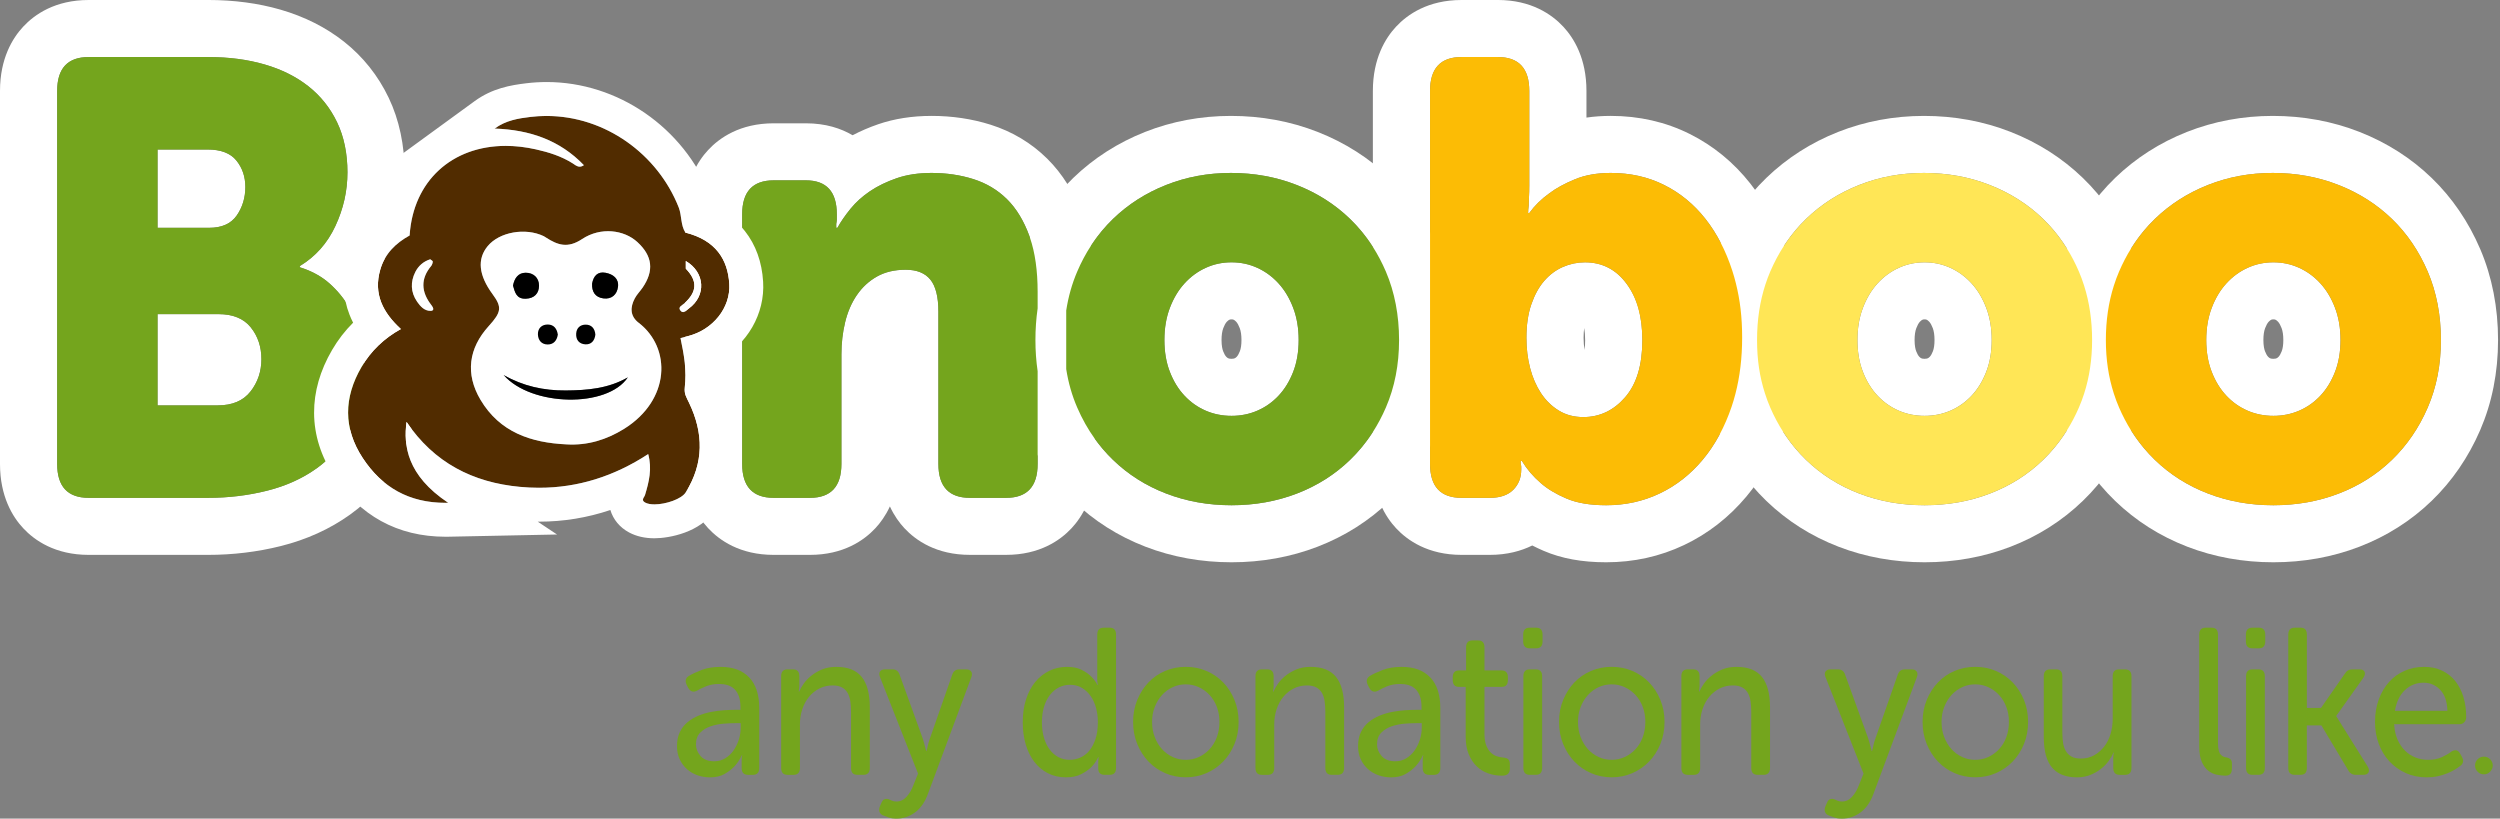 <svg width="565" height="185" viewBox="0 0 565 185" fill="none" xmlns="http://www.w3.org/2000/svg">
<rect x="0" y="0" width="565" height="185" fill="#808080" stroke="none"/>
<g clip-path="url(#clip0_468_11908)">
<path d="M47.018 12.889C51.686 12.889 55.942 13.446 59.789 14.561C63.633 15.675 66.939 17.326 69.708 19.507C72.473 21.691 74.634 24.408 76.192 27.658C77.749 30.912 78.524 34.674 78.524 38.944C78.524 43.215 77.616 47.165 75.8 51.067C73.985 54.968 71.304 57.988 67.76 60.124V60.402C70.438 61.238 72.686 62.471 74.502 64.095C76.317 65.721 77.808 67.557 78.974 69.598C80.14 71.643 80.985 73.803 81.502 76.078C82.022 78.356 82.28 80.606 82.28 82.835C82.28 88.318 81.306 92.937 79.362 96.699C77.417 100.461 74.823 103.506 71.583 105.826C68.34 108.149 64.583 109.846 60.302 110.912C56.022 111.981 51.592 112.514 47.011 112.514H20.051C15.296 112.514 12.918 109.961 12.918 104.85V20.552C12.918 15.445 15.296 12.889 20.051 12.889H47.021H47.018ZM35.608 51.485H47.276C50.129 51.485 52.203 50.558 53.501 48.698C54.797 46.841 55.446 44.706 55.446 42.289C55.446 39.871 54.776 37.969 53.435 36.297C52.094 34.625 49.912 33.789 46.889 33.789H35.608V51.485ZM35.608 91.614H49.221C52.506 91.614 54.968 90.569 56.612 88.478C58.253 86.388 59.077 83.95 59.077 81.163C59.077 78.377 58.277 75.987 56.678 73.987C55.079 71.992 52.635 70.992 49.354 70.992H35.608V91.614ZM47.018 6.5433e-05H20.051C12.447 6.5433e-05 7.796 3.281 5.234 6.037C2.845 8.604 0 13.202 0 20.552V104.85C0 112.2 2.845 116.802 5.234 119.369C7.796 122.121 12.447 125.403 20.047 125.403H47.018C52.635 125.403 58.166 124.734 63.445 123.414C69.286 121.957 74.564 119.561 79.124 116.293C84.019 112.789 87.968 108.181 90.848 102.607C93.739 97.016 95.202 90.367 95.202 82.835C95.202 79.659 94.832 76.426 94.102 73.221C93.303 69.72 91.993 66.355 90.202 63.22C89.186 61.44 88.01 59.751 86.683 58.173C86.973 57.626 87.252 57.065 87.517 56.494C90.122 50.9 91.442 44.995 91.442 38.944C91.442 32.894 90.234 27.09 87.849 22.106C85.444 17.079 82.04 12.805 77.724 9.398C73.643 6.183 68.825 3.755 63.392 2.181C58.389 0.732 52.883 -0.003 47.018 -0.003V6.5433e-05Z" fill="white"/>
<path d="M210.518 39.084C213.891 39.084 217.043 39.551 219.983 40.477C222.919 41.407 225.45 42.916 227.57 45.006C229.685 47.096 231.372 49.862 232.625 53.296C233.879 56.734 234.507 60.96 234.507 65.976V104.851C234.507 109.961 232.129 112.514 227.374 112.514H219.204C214.449 112.514 212.075 109.961 212.075 104.851V70.435C212.075 67.091 211.468 64.677 210.26 63.189C209.048 61.705 207.191 60.96 204.684 60.96C202.177 60.96 200.016 61.472 198.201 62.492C196.385 63.517 194.873 64.91 193.662 66.672C192.45 68.439 191.563 70.483 191.005 72.803C190.443 75.127 190.163 77.541 190.163 80.049V104.851C190.163 109.961 187.786 112.514 183.031 112.514H174.861C170.106 112.514 167.728 109.961 167.728 104.851V48.419C167.728 43.313 170.106 40.756 174.861 40.756H182.123C186.791 40.756 189.123 43.313 189.123 48.419V49.673C189.123 49.862 189.102 50.046 189.057 50.231C189.011 50.419 188.99 50.604 188.99 50.788V51.485H189.249C190.027 50.092 191.019 48.653 192.23 47.166C193.438 45.681 194.908 44.358 196.64 43.194C198.368 42.034 200.379 41.059 202.669 40.268C204.96 39.481 207.575 39.084 210.514 39.084M210.514 26.195C206.154 26.195 202.1 26.829 198.459 28.083C196.413 28.791 194.486 29.62 192.688 30.564C190.083 29.034 186.62 27.867 182.119 27.867H174.857C167.253 27.867 162.603 31.149 160.04 33.904C157.652 36.471 154.807 41.069 154.807 48.419V104.851C154.807 112.201 157.652 116.802 160.04 119.369C162.603 122.121 167.253 125.403 174.857 125.403H183.027C190.628 125.403 195.278 122.121 197.841 119.369C198.944 118.185 200.142 116.569 201.116 114.447C202.086 116.565 203.287 118.185 204.387 119.366C206.95 122.118 211.6 125.399 219.201 125.399H227.371C234.971 125.399 239.622 122.118 242.184 119.366C244.572 116.799 247.421 112.197 247.421 104.847V65.972C247.421 59.385 246.552 53.798 244.765 48.89C242.855 43.658 240.125 39.269 236.651 35.841C233.072 32.312 228.778 29.738 223.886 28.188C219.683 26.861 215.189 26.192 210.514 26.192V26.195Z" fill="white"/>
<path d="M278.197 39.084C283.469 39.084 288.42 39.99 293.042 41.801C297.665 43.612 301.684 46.169 305.102 49.464C308.516 52.763 311.215 56.734 313.205 61.378C315.192 66.025 316.187 71.18 316.187 76.844C316.187 82.508 315.192 87.503 313.205 92.101C311.215 96.699 308.516 100.65 305.102 103.945C301.687 107.244 297.689 109.776 293.109 111.539C288.525 113.301 283.598 114.186 278.326 114.186C273.055 114.186 268.125 113.301 263.544 111.539C258.96 109.776 254.962 107.244 251.551 103.945C248.137 100.65 245.435 96.699 243.448 92.101C241.458 87.503 240.466 82.417 240.466 76.844C240.466 71.27 241.458 66.025 243.448 61.378C245.435 56.734 248.137 52.763 251.551 49.464C254.966 46.169 258.963 43.612 263.544 41.801C268.125 39.99 273.009 39.084 278.194 39.084M278.323 93.982C280.397 93.982 282.342 93.592 284.157 92.808C285.972 92.025 287.572 90.896 288.954 89.419C290.337 87.946 291.436 86.148 292.26 84.03C293.081 81.909 293.493 79.516 293.493 76.841C293.493 74.165 293.081 71.751 292.26 69.585C291.436 67.421 290.337 65.575 288.954 64.056C287.572 62.538 285.972 61.36 284.157 60.531C282.342 59.702 280.397 59.284 278.323 59.284C276.249 59.284 274.304 59.699 272.489 60.531C270.673 61.36 269.074 62.538 267.692 64.056C266.309 65.575 265.206 67.421 264.386 69.585C263.562 71.751 263.153 74.169 263.153 76.841C263.153 79.512 263.562 81.909 264.386 84.03C265.206 86.152 266.309 87.946 267.692 89.419C269.074 90.896 270.673 92.025 272.489 92.808C274.304 93.592 276.249 93.982 278.323 93.982ZM278.194 26.195C271.393 26.195 264.864 27.415 258.782 29.818C252.644 32.246 247.187 35.74 242.565 40.202C237.925 44.685 234.224 50.105 231.563 56.316C228.896 62.545 227.545 69.452 227.545 76.844C227.545 84.236 228.903 91.014 231.584 97.208C234.241 103.356 237.939 108.738 242.568 113.207C247.215 117.697 252.707 121.181 258.894 123.563C264.944 125.894 271.483 127.075 278.323 127.075C285.163 127.075 291.698 125.894 297.752 123.563C303.935 121.184 309.427 117.697 314.081 113.207C318.707 108.741 322.401 103.36 325.062 97.211C327.743 91.007 329.101 84.159 329.101 76.844C329.101 69.529 327.75 62.552 325.082 56.316C322.422 50.102 318.721 44.685 314.085 40.206C309.448 35.729 303.956 32.232 297.763 29.804C291.646 27.407 285.065 26.195 278.194 26.195ZM278.323 81.094C277.88 81.094 277.698 81.014 277.618 80.982C277.464 80.916 277.321 80.829 277.129 80.624C276.881 80.362 276.647 79.937 276.434 79.39C276.267 78.955 276.068 78.171 276.068 76.844C276.068 75.747 276.2 74.841 276.462 74.155C276.703 73.521 276.975 73.03 277.251 72.727C277.516 72.438 277.708 72.326 277.866 72.253C277.928 72.225 278.03 72.176 278.323 72.176C278.616 72.176 278.717 72.222 278.777 72.249C278.934 72.323 279.129 72.434 279.391 72.723C279.664 73.023 279.939 73.521 280.18 74.155C280.439 74.838 280.571 75.747 280.571 76.841C280.571 77.934 280.446 78.77 280.205 79.39C279.992 79.934 279.754 80.362 279.517 80.617C279.321 80.826 279.178 80.913 279.025 80.979C278.948 81.014 278.763 81.09 278.319 81.09L278.323 81.094Z" fill="white"/>
<path d="M338.488 12.889C343.24 12.889 345.621 15.445 345.621 20.552V42.01C345.621 42.94 345.6 43.776 345.555 44.518C345.509 45.263 345.488 45.911 345.488 46.469C345.401 47.12 345.359 47.677 345.359 48.141H345.617C346.825 46.469 348.341 44.985 350.156 43.682C351.626 42.567 353.529 41.522 355.861 40.547C358.193 39.572 360.916 39.084 364.031 39.084C368.44 39.084 372.459 39.989 376.09 41.801C379.721 43.612 382.832 46.169 385.426 49.464C388.02 52.763 390.048 56.689 391.518 61.238C392.988 65.791 393.721 70.807 393.721 76.287C393.721 82.048 392.922 87.273 391.323 91.962C389.723 96.654 387.541 100.649 384.776 103.945C382.008 107.244 378.768 109.776 375.053 111.539C371.335 113.301 367.316 114.186 362.994 114.186C359.363 114.186 356.36 113.674 353.983 112.653C351.605 111.633 349.681 110.473 348.211 109.17C346.48 107.686 345.055 106.014 343.931 104.154H343.673V104.572C343.673 104.76 343.694 104.92 343.739 105.059C343.781 105.199 343.805 105.363 343.805 105.547V106.104C343.805 107.965 343.198 109.497 341.99 110.703C340.778 111.911 339.008 112.514 336.673 112.514H330.318C325.563 112.514 323.186 109.961 323.186 104.85V20.552C323.186 15.445 325.563 12.889 330.318 12.889H338.488ZM357.809 94.261C361.524 94.261 364.68 92.77 367.274 89.785C369.868 86.803 371.164 82.511 371.164 76.914C371.164 71.316 369.973 67.331 367.599 64.116C365.221 60.897 362.09 59.288 358.2 59.288C356.468 59.288 354.807 59.639 353.208 60.336C351.609 61.036 350.202 62.085 348.994 63.485C347.782 64.885 346.808 66.658 346.075 68.801C345.338 70.947 344.972 73.462 344.972 76.353C344.972 78.777 345.251 81.066 345.813 83.208C346.375 85.354 347.195 87.242 348.278 88.876C349.357 90.509 350.697 91.812 352.296 92.791C353.895 93.77 355.732 94.257 357.806 94.257M338.488 6.5433e-05H330.318C322.714 6.5433e-05 318.064 3.281 315.501 6.037C313.113 8.604 310.268 13.202 310.268 20.552V104.85C310.268 112.2 313.113 116.802 315.501 119.369C318.064 122.121 322.714 125.403 330.318 125.403H336.673C340.649 125.403 343.816 124.504 346.291 123.278C347.122 123.703 347.985 124.11 348.878 124.493C352.921 126.232 357.54 127.075 362.997 127.075C369.229 127.075 375.154 125.765 380.601 123.18C385.991 120.623 390.729 116.934 394.685 112.218C398.462 107.714 401.447 102.297 403.556 96.114C405.606 90.102 406.643 83.431 406.643 76.287C406.643 69.142 405.693 63.102 403.818 57.288C401.88 51.297 399.115 45.988 395.592 41.508C391.818 36.712 387.203 32.932 381.871 30.271C376.449 27.564 370.448 26.192 364.034 26.192C362.138 26.192 360.305 26.321 358.539 26.575V20.549C358.539 13.199 355.693 8.597 353.305 6.033C350.743 3.281 346.092 -0.003 338.492 -0.003L338.488 6.5433e-05ZM358.123 79.094C357.97 78.248 357.889 77.332 357.889 76.356C357.889 75.381 357.952 74.677 358.033 74.127C358.169 74.935 358.242 75.879 358.242 76.917C358.242 77.781 358.193 78.502 358.12 79.098L358.123 79.094Z" fill="white"/>
<path d="M434.826 39.084C440.098 39.084 445.049 39.99 449.671 41.801C454.294 43.612 458.312 46.169 461.73 49.464C465.145 52.763 467.844 56.734 469.834 61.378C471.82 66.025 472.815 71.18 472.815 76.844C472.815 82.508 471.82 87.503 469.834 92.101C467.844 96.699 465.145 100.65 461.73 103.945C458.316 107.244 454.318 109.776 449.738 111.539C445.154 113.301 440.227 114.186 434.955 114.186C429.683 114.186 424.754 113.301 420.173 111.539C415.589 109.776 411.591 107.244 408.18 103.945C404.766 100.65 402.063 96.699 400.077 92.101C398.087 87.503 397.095 82.417 397.095 76.844C397.095 71.27 398.087 66.025 400.077 61.378C402.063 56.734 404.766 52.763 408.18 49.464C411.595 46.169 415.592 43.612 420.173 41.801C424.754 39.99 429.638 39.084 434.823 39.084M434.952 93.982C437.026 93.982 438.97 93.592 440.786 92.808C442.601 92.025 444.2 90.896 445.583 89.419C446.966 87.946 448.065 86.148 448.889 84.03C449.71 81.909 450.122 79.516 450.122 76.841C450.122 74.165 449.71 71.751 448.889 69.585C448.065 67.421 446.966 65.575 445.583 64.056C444.2 62.538 442.601 61.36 440.786 60.531C438.97 59.702 437.026 59.284 434.952 59.284C432.878 59.284 430.933 59.699 429.118 60.531C427.302 61.36 425.703 62.538 424.321 64.056C422.938 65.575 421.835 67.421 421.014 69.585C420.19 71.751 419.782 74.169 419.782 76.841C419.782 79.512 420.19 81.909 421.014 84.03C421.835 86.152 422.938 87.946 424.321 89.419C425.703 90.896 427.302 92.025 429.118 92.808C430.933 93.592 432.878 93.982 434.952 93.982ZM434.823 26.195C428.022 26.195 421.493 27.415 415.411 29.818C409.273 32.246 403.816 35.74 399.194 40.202C394.554 44.685 390.853 50.105 388.192 56.316C385.525 62.545 384.174 69.452 384.174 76.844C384.174 84.236 385.532 91.014 388.213 97.208C390.87 103.356 394.568 108.738 399.197 113.207C403.844 117.697 409.336 121.181 415.523 123.563C421.573 125.894 428.112 127.075 434.952 127.075C441.791 127.075 448.327 125.894 454.381 123.563C460.564 121.184 466.056 117.697 470.71 113.207C475.336 108.741 479.03 103.36 481.69 97.211C484.372 91.007 485.73 84.159 485.73 76.844C485.73 69.529 484.379 62.552 481.711 56.316C479.051 50.102 475.35 44.685 470.714 40.206C466.077 35.729 460.585 32.232 454.392 29.804C448.275 27.407 441.694 26.195 434.823 26.195ZM434.952 81.094C434.508 81.094 434.327 81.014 434.247 80.982C434.093 80.916 433.95 80.829 433.758 80.624C433.51 80.362 433.276 79.937 433.063 79.39C432.895 78.955 432.696 78.171 432.696 76.844C432.696 75.747 432.829 74.841 433.091 74.155C433.332 73.521 433.604 73.03 433.88 72.727C434.145 72.438 434.337 72.326 434.495 72.253C434.557 72.225 434.659 72.176 434.952 72.176C435.245 72.176 435.346 72.222 435.406 72.249C435.563 72.323 435.758 72.434 436.02 72.723C436.293 73.023 436.568 73.521 436.809 74.155C437.068 74.838 437.2 75.747 437.2 76.841C437.2 77.934 437.075 78.77 436.834 79.39C436.621 79.934 436.383 80.362 436.146 80.617C435.95 80.826 435.807 80.913 435.654 80.979C435.577 81.014 435.392 81.09 434.948 81.09L434.952 81.094Z" fill="white"/>
<path d="M513.656 39.084C518.928 39.084 523.879 39.99 528.501 41.801C533.124 43.612 537.143 46.169 540.561 49.464C543.975 52.763 546.674 56.734 548.664 61.378C550.65 66.025 551.646 71.18 551.646 76.844C551.646 82.508 550.65 87.503 548.664 92.101C546.674 96.699 543.975 100.65 540.561 103.945C537.146 107.244 533.148 109.776 528.568 111.539C523.984 113.301 519.057 114.186 513.785 114.186C508.514 114.186 503.584 113.301 499.003 111.539C494.419 109.776 490.421 107.244 487.01 103.945C483.596 100.65 480.894 96.699 478.907 92.101C476.917 87.503 475.925 82.417 475.925 76.844C475.925 71.27 476.917 66.025 478.907 61.378C480.894 56.734 483.596 52.763 487.01 49.464C490.425 46.169 494.422 43.612 499.003 41.801C503.584 39.99 508.468 39.084 513.653 39.084M513.782 93.982C515.856 93.982 517.8 93.592 519.616 92.808C521.431 92.025 523.031 90.896 524.413 89.419C525.796 87.946 526.895 86.148 527.719 84.03C528.54 81.909 528.952 79.516 528.952 76.841C528.952 74.165 528.54 71.751 527.719 69.585C526.895 67.421 525.796 65.575 524.413 64.056C523.031 62.538 521.431 61.36 519.616 60.531C517.8 59.702 515.856 59.284 513.782 59.284C511.708 59.284 509.763 59.699 507.948 60.531C506.132 61.36 504.533 62.538 503.151 64.056C501.768 65.575 500.665 67.421 499.845 69.585C499.021 71.751 498.612 74.169 498.612 76.841C498.612 79.512 499.021 81.909 499.845 84.03C500.665 86.152 501.768 87.946 503.151 89.419C504.533 90.896 506.132 92.025 507.948 92.808C509.763 93.592 511.708 93.982 513.782 93.982ZM513.653 26.195C506.852 26.195 500.323 27.415 494.241 29.818C488.103 32.246 482.646 35.74 478.024 40.202C473.384 44.685 469.683 50.105 467.022 56.316C464.355 62.545 463.004 69.452 463.004 76.844C463.004 84.236 464.362 91.014 467.043 97.208C469.7 103.356 473.398 108.738 478.027 113.207C482.674 117.697 488.166 121.181 494.353 123.563C500.403 125.894 506.942 127.075 513.782 127.075C520.621 127.075 527.157 125.894 533.211 123.563C539.394 121.184 544.886 117.697 549.54 113.207C554.166 108.741 557.86 103.36 560.52 97.211C563.202 91.007 564.56 84.159 564.56 76.844C564.56 69.529 563.209 62.552 560.541 56.316C557.881 50.102 554.18 44.685 549.544 40.206C544.907 35.729 539.415 32.232 533.222 29.804C527.105 27.407 520.524 26.195 513.653 26.195ZM513.782 81.094C513.339 81.094 513.157 81.014 513.077 80.982C512.923 80.916 512.78 80.829 512.588 80.624C512.34 80.362 512.106 79.937 511.893 79.39C511.726 78.955 511.527 78.171 511.527 76.844C511.527 75.747 511.659 74.841 511.921 74.155C512.162 73.521 512.434 73.03 512.71 72.727C512.975 72.438 513.167 72.326 513.325 72.253C513.387 72.225 513.489 72.176 513.782 72.176C514.075 72.176 514.176 72.222 514.236 72.249C514.393 72.323 514.588 72.434 514.85 72.723C515.123 73.023 515.398 73.521 515.639 74.155C515.898 74.838 516.03 75.747 516.03 76.841C516.03 77.934 515.905 78.77 515.664 79.39C515.451 79.934 515.213 80.362 514.976 80.617C514.78 80.826 514.637 80.913 514.484 80.979C514.407 81.014 514.222 81.09 513.778 81.09L513.782 81.094Z" fill="white"/>
<path d="M81.509 76.078C81.013 73.914 80.228 71.852 79.149 69.898C79.093 69.797 79.037 69.696 78.981 69.599C77.815 67.557 76.321 65.721 74.505 64.095C74.282 63.896 74.055 63.701 73.817 63.516C72.135 62.175 70.113 61.137 67.763 60.402V60.124C71.307 57.988 73.989 54.968 75.804 51.067C77.62 47.165 78.527 43.125 78.527 38.944C78.527 34.764 77.749 30.912 76.192 27.658C74.638 24.408 72.473 21.691 69.708 19.507C66.943 17.326 63.637 15.675 59.789 14.561C55.942 13.446 51.686 12.889 47.018 12.889H20.051C15.296 12.889 12.918 15.445 12.918 20.552V104.85C12.918 109.961 15.296 112.514 20.051 112.514H47.018C51.599 112.514 56.029 111.981 60.309 110.912C64.586 109.846 68.347 108.149 71.59 105.826C73.877 104.189 75.842 102.189 77.483 99.831C78.168 98.849 78.796 97.807 79.369 96.699C80.109 95.268 80.709 93.711 81.167 92.028C81.914 89.294 82.287 86.232 82.287 82.835C82.287 80.606 82.025 78.356 81.509 76.078ZM35.608 33.789H46.889C49.912 33.789 52.094 34.625 53.438 36.297C54.776 37.969 55.446 39.969 55.446 42.289C55.446 44.608 54.8 46.841 53.501 48.698C52.206 50.558 50.132 51.485 47.28 51.485H35.608V33.789ZM56.612 88.478C54.971 90.569 52.506 91.614 49.224 91.614H35.608V70.992H49.354C52.635 70.992 55.079 71.992 56.678 73.987C58.277 75.987 59.077 78.377 59.077 81.163C59.077 83.95 58.253 86.388 56.612 88.478Z" fill="#74A51D"/>
<path d="M234.506 69.693C234.174 72.006 234.007 74.392 234.007 76.844C234.007 79.296 234.174 81.606 234.506 83.888V104.851C234.506 109.961 232.125 112.514 227.373 112.514H219.203C214.452 112.514 212.074 109.961 212.074 104.851V70.435C212.074 67.091 211.466 64.677 210.258 63.189C209.047 61.705 207.19 60.96 204.683 60.96C202.176 60.96 200.015 61.472 198.199 62.492C196.384 63.517 194.872 64.91 193.661 66.672C192.449 68.439 191.566 70.483 191.004 72.803C190.442 75.127 190.162 77.541 190.162 80.049V104.851C190.162 109.961 187.781 112.514 183.03 112.514H174.86C170.105 112.514 167.73 109.961 167.73 104.851V48.419C167.73 43.313 170.105 40.756 174.86 40.756H182.122C186.79 40.756 189.122 43.313 189.122 48.419V49.673C189.122 49.862 189.101 50.046 189.059 50.231C189.014 50.419 188.993 50.604 188.993 50.788V51.485H189.255C190.03 50.092 191.025 48.653 192.236 47.166C193.444 45.681 194.914 44.358 196.642 43.194C198.37 42.034 200.381 41.059 202.672 40.268C204.962 39.481 207.577 39.084 210.517 39.084C213.889 39.084 217.042 39.551 219.982 40.477C222.922 41.407 225.449 42.916 227.569 45.006C229.684 47.096 231.371 49.862 232.624 53.296C232.673 53.436 232.725 53.575 232.771 53.718C233.926 57.079 234.506 61.162 234.506 65.976V69.693Z" fill="#74A51D"/>
<path d="M313.208 61.378C312.359 59.399 311.378 57.536 310.271 55.801C308.781 53.467 307.059 51.356 305.101 49.465C301.686 46.169 297.668 43.612 293.045 41.801C288.419 39.99 283.468 39.084 278.196 39.084C272.925 39.084 268.127 39.99 263.547 41.801C258.963 43.612 254.965 46.169 251.554 49.465C249.669 51.286 248 53.31 246.551 55.543C245.374 57.351 244.337 59.298 243.451 61.378C242.271 64.13 241.443 67.063 240.965 70.17V83.417C241.443 86.483 242.271 89.377 243.451 92.101C244.554 94.655 245.877 97.006 247.424 99.159C248.656 100.883 250.035 102.478 251.554 103.945C254.965 107.244 258.963 109.776 263.547 111.539C268.127 113.301 273.054 114.186 278.329 114.186C283.605 114.186 288.527 113.301 293.108 111.539C297.689 109.776 301.686 107.244 305.101 103.945C307.059 102.057 308.781 99.95 310.271 97.633C311.378 95.909 312.359 94.062 313.208 92.101C315.194 87.503 316.189 82.418 316.189 76.844C316.189 71.271 315.194 66.025 313.208 61.378ZM292.267 84.03C291.443 86.152 290.343 87.949 288.96 89.423C287.578 90.896 285.979 92.025 284.163 92.808C282.348 93.592 280.403 93.982 278.329 93.982C276.255 93.982 274.307 93.592 272.492 92.808C270.68 92.025 269.077 90.896 267.695 89.423C266.312 87.949 265.209 86.152 264.388 84.03C263.568 81.909 263.159 79.516 263.159 76.841C263.159 74.165 263.568 71.751 264.388 69.585C265.209 67.421 266.312 65.579 267.695 64.056C269.077 62.538 270.68 61.364 272.492 60.535C274.307 59.702 276.252 59.288 278.329 59.288C280.407 59.288 282.348 59.702 284.163 60.535C285.979 61.364 287.578 62.538 288.96 64.056C290.343 65.579 291.443 67.421 292.267 69.585C293.087 71.751 293.499 74.172 293.499 76.841C293.499 79.509 293.087 81.909 292.267 84.03Z" fill="#74A51D"/>
<path d="M392.315 64.049C392.081 63.095 391.815 62.158 391.518 61.238C390.778 58.943 389.895 56.807 388.865 54.829C387.86 52.889 386.711 51.102 385.426 49.464C382.832 46.169 379.721 43.612 376.09 41.801C372.459 39.989 368.441 39.084 364.031 39.084C360.92 39.084 358.197 39.572 355.865 40.547C353.529 41.522 351.626 42.567 350.157 43.682C348.345 44.985 346.829 46.469 345.621 48.141H345.359C345.359 47.677 345.405 47.12 345.492 46.469C345.492 45.911 345.51 45.263 345.555 44.518C345.597 43.776 345.621 42.94 345.621 42.01V20.552C345.621 15.445 343.24 12.889 338.489 12.889H330.319C325.567 12.889 323.189 15.445 323.189 20.552V104.85C323.189 109.961 325.567 112.514 330.319 112.514H336.673C339.009 112.514 340.779 111.911 341.99 110.703C343.198 109.497 343.806 107.965 343.806 106.105V105.547C343.806 105.363 343.781 105.199 343.739 105.059C343.694 104.92 343.677 104.76 343.677 104.572V104.154H343.935C345.056 106.014 346.484 107.686 348.212 109.17C349.682 110.473 351.605 111.633 353.983 112.653C356.361 113.674 359.363 114.186 362.994 114.186C367.316 114.186 371.335 113.301 375.053 111.539C378.768 109.776 382.012 107.244 384.777 103.945C386.229 102.217 387.517 100.294 388.645 98.176C389.672 96.264 390.565 94.195 391.326 91.962C391.651 91.011 391.941 90.039 392.196 89.043C393.215 85.127 393.725 80.881 393.725 76.287C393.725 71.692 393.257 67.832 392.315 64.049ZM367.275 89.785C364.681 92.77 361.524 94.261 357.81 94.261C355.732 94.261 353.896 93.773 352.297 92.794C350.698 91.816 349.357 90.509 348.278 88.876C347.196 87.245 346.375 85.357 345.813 83.212C345.251 81.066 344.972 78.781 344.972 76.353C344.972 73.462 345.339 70.947 346.075 68.801C346.808 66.659 347.779 64.885 348.99 63.485C350.202 62.088 351.605 61.04 353.204 60.336C354.804 59.639 356.465 59.288 358.197 59.288C362.086 59.288 365.218 60.897 367.596 64.116C369.973 67.331 371.164 71.598 371.164 76.914C371.164 82.511 369.865 86.803 367.275 89.785Z" fill="#FCBC05"/>
<path d="M471.009 64.558C470.67 63.471 470.276 62.412 469.832 61.378C469.04 59.525 468.132 57.779 467.106 56.139C465.573 53.672 463.782 51.447 461.729 49.465C458.314 46.169 454.296 43.612 449.67 41.801C445.047 39.99 440.097 39.084 434.825 39.084C429.553 39.084 424.756 39.99 420.175 41.801C415.591 43.612 411.593 46.169 408.179 49.465C406.304 51.276 404.646 53.289 403.204 55.505C402.017 57.327 400.973 59.284 400.075 61.378C399.67 62.318 399.311 63.283 398.99 64.266C397.722 68.139 397.094 72.33 397.094 76.844C397.094 81.359 397.684 85.162 398.874 88.886C399.22 89.984 399.621 91.056 400.075 92.101C400.924 94.062 401.901 95.905 403.012 97.629C404.499 99.95 406.22 102.057 408.179 103.945C411.593 107.244 415.591 109.776 420.175 111.539C424.756 113.301 429.682 114.186 434.954 114.186C440.226 114.186 445.152 113.301 449.736 111.539C454.317 109.776 458.314 107.244 461.729 103.945C463.775 101.97 465.566 99.761 467.095 97.316C468.122 95.682 469.036 93.944 469.832 92.101C470.276 91.081 470.667 90.039 471.009 88.97C472.213 85.222 472.814 81.181 472.814 76.844C472.814 72.507 472.213 68.348 471.009 64.558ZM448.895 84.03C448.071 86.152 446.968 87.949 445.588 89.423C444.202 90.896 442.603 92.025 440.791 92.808C438.976 93.592 437.028 93.982 434.954 93.982C432.88 93.982 430.935 93.592 429.12 92.808C427.304 92.025 425.705 90.896 424.323 89.423C422.94 87.949 421.837 86.152 421.016 84.03C420.192 81.909 419.784 79.516 419.784 76.841C419.784 74.165 420.192 71.751 421.016 69.585C421.837 67.421 422.94 65.579 424.323 64.056C425.705 62.538 427.304 61.364 429.12 60.535C430.935 59.702 432.88 59.288 434.954 59.288C437.028 59.288 438.976 59.702 440.791 60.535C442.603 61.364 444.202 62.538 445.588 64.056C446.968 65.579 448.071 67.421 448.895 69.585C449.715 71.751 450.124 74.172 450.124 76.841C450.124 79.509 449.715 81.909 448.895 84.03Z" fill="#FFE656"/>
<path d="M548.668 61.378C546.678 56.734 543.975 52.763 540.564 49.465C537.146 46.169 533.128 43.612 528.505 41.801C523.879 39.99 518.929 39.084 513.657 39.084C508.385 39.084 503.588 39.99 499.007 41.801C494.423 43.612 490.425 46.169 487.014 49.465C484.961 51.447 483.167 53.669 481.634 56.135C480.611 57.776 479.707 59.525 478.911 61.378C478.467 62.412 478.073 63.471 477.731 64.558C476.526 68.348 475.926 72.441 475.926 76.844C475.926 81.247 476.53 85.222 477.734 88.966C478.076 90.036 478.467 91.081 478.911 92.101C479.71 93.944 480.618 95.686 481.645 97.32C483.177 99.761 484.968 101.97 487.014 103.945C490.425 107.244 494.423 109.776 499.007 111.539C503.588 113.301 508.514 114.186 513.789 114.186C519.065 114.186 523.988 113.301 528.568 111.539C533.149 109.776 537.146 107.244 540.564 103.945C543.975 100.65 546.678 96.7 548.668 92.101C550.654 87.503 551.649 82.418 551.649 76.844C551.649 71.271 550.654 66.025 548.668 61.378ZM527.727 84.03C526.903 86.152 525.803 87.949 524.42 89.423C523.038 90.896 521.439 92.025 519.623 92.808C517.808 93.592 515.863 93.982 513.789 93.982C511.715 93.982 509.767 93.592 507.952 92.808C506.14 92.025 504.537 90.896 503.155 89.423C501.772 87.949 500.669 86.152 499.848 84.03C499.028 81.909 498.619 79.516 498.619 76.841C498.619 74.165 499.028 71.751 499.848 69.585C500.669 67.421 501.772 65.579 503.155 64.056C504.537 62.538 506.14 61.364 507.952 60.535C509.767 59.702 511.712 59.288 513.789 59.288C515.867 59.288 517.808 59.702 519.623 60.535C521.439 61.364 523.038 62.538 524.42 64.056C525.803 65.579 526.903 67.421 527.727 69.585C528.547 71.751 528.959 74.172 528.959 76.841C528.959 79.509 528.547 81.909 527.727 84.03Z" fill="#FCBC05"/>
<path d="M164.816 64.129C164.485 58.699 161.803 54.299 154.904 52.568C153.794 50.833 154.112 48.708 153.396 46.886C148.218 33.736 134.543 24.662 119.89 26.425C117.149 26.756 114.349 27.195 111.8 29.055C119.76 29.344 126.523 31.671 131.966 37.328C130.842 38.129 130.06 37.314 129.404 36.899C126.834 35.283 124.002 34.405 121.094 33.75C105.669 30.291 93.516 38.606 92.584 53.216C89.431 54.957 87.012 57.316 85.961 60.879C84.313 66.481 86.621 70.702 90.604 74.36C86.865 76.422 83.845 79.282 81.708 82.947C77.7 89.816 77.557 96.786 81.974 103.506C86.411 110.253 92.682 113.809 101.309 113.635C91.942 107.4 91.187 100.642 91.886 95.358C98.132 104.599 106.87 109.03 117.509 110.03C127.965 111.012 137.556 108.462 146.504 102.621C147.412 105.982 146.672 108.929 145.781 111.869C145.614 112.423 144.779 113.026 145.834 113.59C147.981 114.74 153.742 113.256 154.971 111.287C159.115 104.652 159.042 97.88 155.711 90.983C155.198 89.92 154.573 88.921 154.751 87.618C155.271 83.817 154.573 80.108 153.801 76.408C154.374 76.255 154.946 76.098 155.519 75.952C161.115 74.531 165.158 69.556 164.823 64.129H164.816ZM97.311 70.249C95.925 70.27 94.993 69.239 94.26 68.17C92.79 66.028 92.727 63.704 93.872 61.447C94.543 60.127 95.653 59.096 97.227 58.597C97.426 58.761 97.807 58.942 97.803 59.106C97.79 59.455 97.65 59.858 97.43 60.127C95.065 62.965 95.1 65.925 97.535 69.009C97.978 69.57 98.18 70.239 97.315 70.253L97.311 70.249ZM141.026 96.936C137.112 99.371 132.769 100.726 128.011 100.433C120.005 100.057 112.945 97.692 108.595 90.359C105.125 84.511 105.879 78.732 110.47 73.681C113.354 70.507 113.48 69.417 111.301 66.456C108.169 62.192 107.803 58.552 110.215 55.63C112.858 52.428 118.738 51.383 122.892 53.383C123.07 53.47 123.231 53.588 123.398 53.696C126.038 55.403 128.307 56.187 131.537 54.045C135.796 51.22 141.061 51.969 144.043 54.71C147.468 57.856 147.855 61.168 145.226 65.01C144.664 65.829 143.935 66.55 143.474 67.418C142.388 69.452 142.356 71.434 144.357 72.974C151.734 78.648 151.542 90.394 141.026 96.943V96.936ZM153.728 70.124C153.194 69.358 154.161 69.016 154.66 68.564C157.582 65.913 157.669 63.481 154.988 60.719C154.988 60.144 154.988 59.566 154.988 58.991C159.345 61.544 159.684 66.822 155.648 69.741C155.103 70.135 154.384 71.072 153.724 70.124H153.728Z" fill="#512C00"/>
<path d="M144.357 72.966C142.357 71.427 142.388 69.445 143.474 67.41C143.935 66.543 144.665 65.822 145.227 65.003C147.856 61.161 147.468 57.852 144.043 54.703C141.061 51.962 135.797 51.212 131.537 54.038C128.304 56.18 126.038 55.396 123.399 53.689C123.231 53.581 123.071 53.463 122.893 53.376C118.738 51.38 112.858 52.425 110.215 55.623C107.803 58.545 108.17 62.185 111.301 66.449C113.476 69.41 113.351 70.504 110.47 73.674C105.879 78.724 105.125 84.507 108.595 90.352C112.949 97.688 120.005 100.05 128.011 100.426C132.77 100.719 137.113 99.367 141.027 96.929C151.542 90.38 151.734 78.634 144.357 72.959V72.966ZM133.813 64.098C134.131 62.38 135.039 61.314 136.854 61.649C138.534 61.959 139.902 62.952 139.665 64.826C139.448 66.553 138.247 67.692 136.355 67.435C134.484 67.18 133.73 65.895 133.817 64.098H133.813ZM118.787 61.638C120.578 61.624 121.831 62.809 121.817 64.568C121.807 66.268 120.791 67.435 118.836 67.504C116.678 67.585 116.378 66.027 115.938 64.547C116.259 62.899 117.09 61.652 118.787 61.638ZM113.826 84.754C118.193 87.255 122.865 88.279 127.847 88.248C132.728 88.213 137.476 87.823 141.892 85.284C137.249 92.24 120.085 91.892 113.826 84.758V84.754Z" fill="white"/>
<path d="M155.652 69.741C155.108 70.135 154.388 71.072 153.728 70.124C153.194 69.358 154.161 69.016 154.661 68.564C157.583 65.913 157.67 63.481 154.989 60.719C154.989 60.144 154.989 59.566 154.989 58.991C159.346 61.544 159.685 66.822 155.649 69.741H155.652Z" fill="white"/>
<path d="M97.311 70.253C95.925 70.274 94.993 69.243 94.26 68.174C92.79 66.031 92.727 63.708 93.872 61.45C94.543 60.13 95.653 59.099 97.228 58.601C97.427 58.765 97.807 58.946 97.803 59.11C97.79 59.458 97.65 59.862 97.43 60.13C95.065 62.968 95.1 65.929 97.535 69.013C97.978 69.574 98.181 70.243 97.315 70.257L97.311 70.253Z" fill="white"/>
<path d="M141.891 85.284C137.248 92.24 120.084 91.892 113.824 84.758C118.192 87.259 122.86 88.283 127.845 88.248C132.726 88.213 137.471 87.823 141.888 85.284H141.891Z" fill="black"/>
<path d="M115.938 64.551C116.259 62.903 117.093 61.656 118.786 61.642C120.581 61.628 121.831 62.813 121.82 64.572C121.81 66.272 120.79 67.439 118.839 67.508C116.681 67.588 116.377 66.031 115.941 64.551H115.938Z" fill="black"/>
<path d="M133.813 64.098C134.131 62.381 135.042 61.315 136.854 61.649C138.534 61.959 139.902 62.952 139.665 64.826C139.445 66.554 138.247 67.689 136.352 67.435C134.48 67.181 133.726 65.895 133.813 64.098Z" fill="black"/>
<path d="M126.073 75.628C125.853 76.958 125.13 77.864 123.755 77.854C122.344 77.843 121.593 76.837 121.569 75.541C121.541 74.165 122.47 73.322 123.821 73.339C125.193 73.356 125.877 74.311 126.073 75.628Z" fill="black"/>
<path d="M134.554 75.638C134.386 76.99 133.643 77.909 132.26 77.819C130.926 77.732 130.137 76.854 130.214 75.415C130.284 74.095 131.153 73.385 132.319 73.367C133.674 73.346 134.449 74.234 134.554 75.638Z" fill="black"/>
<path d="M123.534 26.209C136.766 26.209 148.648 34.837 153.392 46.886C154.108 48.708 153.79 50.833 154.9 52.568C161.803 54.299 164.481 58.699 164.812 64.129C165.148 69.556 161.105 74.531 155.508 75.952C154.932 76.098 154.363 76.255 153.79 76.408C154.562 80.108 155.26 83.817 154.74 87.618C154.562 88.921 155.187 89.92 155.7 90.983C159.031 97.88 159.104 104.652 154.96 111.288C154.028 112.779 150.494 113.991 147.904 113.991C147.076 113.991 146.343 113.865 145.823 113.59C144.769 113.026 145.603 112.423 145.771 111.869C146.661 108.929 147.401 105.982 146.493 102.621C138.795 107.647 130.622 110.236 121.831 110.236C120.403 110.236 118.957 110.166 117.494 110.03C106.856 109.03 98.117 104.599 91.871 95.358C91.17 100.646 91.924 107.4 101.294 113.635C101.092 113.639 100.889 113.642 100.687 113.642C92.374 113.642 86.292 110.096 81.963 103.506C77.546 96.786 77.689 89.816 81.698 82.947C83.834 79.282 86.858 76.422 90.594 74.36C86.606 70.703 84.299 66.481 85.95 60.879C86.997 57.316 89.42 54.954 92.573 53.216C93.362 40.832 102.22 32.97 114.293 32.97C116.461 32.97 118.734 33.225 121.083 33.751C123.995 34.402 126.823 35.28 129.393 36.9C129.847 37.185 130.363 37.666 131.013 37.666C131.299 37.666 131.61 37.572 131.955 37.328C126.512 31.674 119.75 29.344 111.789 29.055C114.342 27.195 117.142 26.756 119.879 26.425C121.101 26.279 122.319 26.206 123.524 26.206M123.524 18.542C122.002 18.542 120.465 18.633 118.957 18.817C115.396 19.246 111.262 19.946 107.254 22.865L89.351 35.91L91.051 35.973C88.174 39.606 86.254 43.947 85.374 48.802C82.015 51.453 79.732 54.776 78.573 58.723C77.305 63.022 77.452 67.202 78.999 71.148C79.236 71.751 79.505 72.343 79.802 72.928C77.962 74.761 76.377 76.819 75.05 79.094C72.33 83.755 70.962 88.541 70.983 93.317C71.004 98.308 72.536 103.15 75.532 107.707C78.412 112.089 81.973 115.468 86.111 117.749C90.384 120.108 95.289 121.302 100.68 121.302C100.931 121.302 101.19 121.302 101.445 121.295L125.887 120.797L121.527 117.896C121.625 117.896 121.722 117.896 121.82 117.896C127.336 117.896 132.727 117.014 137.943 115.262C138.582 117.418 140.083 119.219 142.185 120.341C143.809 121.208 145.729 121.651 147.893 121.651C151.224 121.651 158.35 120.331 161.468 115.335C166.82 106.763 167.214 97.19 162.609 87.653C162.567 87.566 162.526 87.479 162.48 87.388C162.665 85.319 162.602 83.333 162.4 81.386C168.869 77.788 172.919 70.971 172.465 63.652C172.19 59.186 170.804 55.337 168.342 52.216C166.506 49.889 164.142 48.047 161.279 46.712C161.126 45.918 160.899 45.023 160.529 44.079C154.513 28.801 139.64 18.539 123.524 18.539V18.542Z" fill="white"/>
<path d="M153 168.611C153 167.384 153.22 166.325 153.655 165.43C154.091 164.535 154.676 163.79 155.405 163.194C156.133 162.598 156.959 162.111 157.876 161.734C158.796 161.358 159.751 161.076 160.741 160.888C161.73 160.7 162.703 160.574 163.651 160.512C164.599 160.449 165.452 160.418 166.209 160.418H167.345V159.805C167.345 158.833 167.219 158.007 166.972 157.331C166.725 156.656 166.383 156.116 165.944 155.705C165.505 155.297 164.996 155.004 164.414 154.834C163.828 154.663 163.205 154.576 162.532 154.576C161.424 154.576 160.437 154.75 159.58 155.095C158.719 155.44 158.04 155.771 157.545 156.084C156.698 156.523 156.043 156.335 155.576 155.52L155.227 154.862C154.76 153.921 154.92 153.214 155.708 152.744C156.377 152.336 157.318 151.897 158.531 151.423C159.74 150.953 161.194 150.716 162.884 150.716C165.655 150.716 167.798 151.511 169.314 153.095C170.83 154.68 171.59 156.997 171.59 160.041V173.56C171.59 174.595 171.109 175.114 170.147 175.114H169.053C168.091 175.114 167.61 174.595 167.61 173.56V171.537C167.61 171.348 167.624 171.192 167.655 171.066C167.683 170.941 167.714 170.816 167.742 170.69H167.655C167.216 171.631 166.662 172.463 165.993 173.188C165.407 173.815 164.665 174.39 163.762 174.909C162.856 175.428 161.751 175.685 160.437 175.685C159.475 175.685 158.541 175.529 157.639 175.215C156.736 174.902 155.938 174.438 155.255 173.825C154.568 173.212 154.021 172.477 153.613 171.61C153.206 170.746 153 169.75 153 168.618V168.611ZM157.287 168.234C157.287 169.175 157.628 170.049 158.315 170.847C159.001 171.648 160.03 172.049 161.399 172.049C162.333 172.049 163.17 171.822 163.916 171.366C164.658 170.91 165.285 170.314 165.798 169.575C166.306 168.837 166.7 168.022 166.979 167.127C167.254 166.231 167.394 165.347 167.394 164.465V163.431H166.258C165.47 163.431 164.567 163.469 163.546 163.549C162.525 163.629 161.549 163.824 160.615 164.138C159.681 164.451 158.893 164.932 158.252 165.573C157.611 166.217 157.29 167.102 157.29 168.234H157.287Z" fill="#74A51D"/>
<path d="M176.539 152.831C176.539 151.796 177.02 151.277 177.982 151.277H179.209C180.171 151.277 180.652 151.796 180.652 152.831V154.949C180.652 155.262 180.624 155.576 180.564 155.889C180.537 156.015 180.519 156.157 180.519 156.314H180.606C180.808 155.813 181.139 155.231 181.589 154.572C182.042 153.914 182.617 153.301 183.318 152.737C184.018 152.172 184.834 151.692 185.768 151.302C186.702 150.908 187.779 150.713 189.005 150.713C191.63 150.713 193.547 151.476 194.759 152.998C195.969 154.52 196.575 156.805 196.575 159.85V173.557C196.575 174.592 196.094 175.111 195.132 175.111H193.777C192.815 175.111 192.334 174.592 192.334 173.557V160.888C192.334 160.041 192.282 159.254 192.18 158.533C192.079 157.812 191.881 157.185 191.591 156.649C191.299 156.116 190.877 155.691 190.323 155.377C189.769 155.064 189.054 154.907 188.18 154.907C187.099 154.907 186.109 155.133 185.203 155.59C184.297 156.046 183.52 156.666 182.861 157.45C182.206 158.234 181.694 159.171 181.331 160.254C180.965 161.337 180.784 162.49 180.784 163.716V173.561C180.784 174.595 180.303 175.114 179.341 175.114H177.985C177.024 175.114 176.543 174.595 176.543 173.561V152.834L176.539 152.831Z" fill="#74A51D"/>
<path d="M199.905 180.622C200.197 180.527 200.501 180.527 200.825 180.622C201.058 180.716 201.313 180.827 201.591 180.952C201.867 181.078 202.198 181.141 202.574 181.141C203.477 181.141 204.251 180.778 204.892 180.057C205.533 179.336 206.028 178.504 206.38 177.56L207.474 174.829L198.897 153.068C198.664 152.535 198.657 152.103 198.877 151.772C199.096 151.441 199.466 151.277 199.992 151.277H201.7C202.515 151.277 203.055 151.685 203.32 152.503L208.527 166.869C208.614 167.183 208.708 167.507 208.813 167.834C208.914 168.165 208.994 168.471 209.053 168.754C209.14 169.098 209.227 169.429 209.315 169.743H209.402L209.621 168.802C209.681 168.52 209.754 168.214 209.841 167.883C209.928 167.552 210.029 167.231 210.148 166.918L215.18 152.552C215.442 151.706 215.982 151.281 216.801 151.281H218.376C218.902 151.281 219.272 151.445 219.491 151.775C219.711 152.106 219.718 152.538 219.512 153.071L209.754 179.308C209.081 181.193 208.112 182.614 206.844 183.572C205.575 184.53 204.153 185.007 202.578 185.007C201.937 185.007 201.358 184.92 200.849 184.749C200.337 184.575 199.894 184.411 199.514 184.255C199.107 184.067 198.852 183.784 198.748 183.408C198.647 183.032 198.681 182.638 198.856 182.231L199.204 181.43C199.378 180.991 199.612 180.723 199.905 180.628V180.622Z" fill="#74A51D"/>
<path d="M231.142 163.194C231.142 161.309 231.39 159.599 231.885 158.059C232.379 156.52 233.073 155.21 233.962 154.126C234.85 153.043 235.91 152.204 237.133 151.608C238.36 151.012 239.698 150.713 241.159 150.713C242.441 150.713 243.514 150.925 244.375 151.35C245.236 151.775 245.944 152.252 246.498 152.785C247.139 153.381 247.651 154.057 248.028 154.809H248.115C248.087 154.652 248.056 154.496 248.028 154.339C248 154.182 247.982 154.018 247.982 153.844V143.412C247.982 142.377 248.463 141.858 249.425 141.858H250.781C251.743 141.858 252.224 142.377 252.224 143.412V173.557C252.224 174.591 251.743 175.11 250.781 175.11H249.645C248.683 175.11 248.202 174.623 248.202 173.651V172.285C248.202 171.878 248.216 171.596 248.247 171.439C248.247 171.314 248.261 171.202 248.293 171.108H248.205C247.798 171.986 247.258 172.756 246.585 173.418C245.999 173.982 245.25 174.501 244.33 174.971C243.41 175.441 242.267 175.678 240.897 175.678C239.409 175.678 238.06 175.372 236.851 174.759C235.642 174.146 234.613 173.292 233.766 172.191C232.92 171.094 232.271 169.781 231.818 168.259C231.365 166.736 231.139 165.047 231.139 163.194H231.142ZM235.474 163.218C235.474 164.504 235.628 165.67 235.934 166.719C236.241 167.767 236.67 168.659 237.224 169.398C237.778 170.133 238.433 170.704 239.193 171.112C239.953 171.519 240.796 171.721 241.73 171.721C242.546 171.721 243.34 171.557 244.114 171.226C244.888 170.899 245.564 170.39 246.149 169.701C246.731 169.011 247.205 168.126 247.571 167.046C247.937 165.967 248.118 164.674 248.118 163.169C248.118 162.103 247.986 161.072 247.725 160.069C247.463 159.066 247.069 158.174 246.543 157.394C246.017 156.61 245.362 155.976 244.574 155.492C243.786 155.008 242.866 154.764 241.817 154.764C240.942 154.764 240.127 154.952 239.367 155.328C238.607 155.704 237.938 156.251 237.356 156.972C236.774 157.693 236.314 158.578 235.98 159.627C235.645 160.675 235.478 161.874 235.478 163.218H235.474Z" fill="#74A51D"/>
<path d="M256.082 163.145C256.082 161.355 256.396 159.7 257.023 158.174C257.65 156.652 258.497 155.332 259.56 154.217C260.623 153.103 261.878 152.239 263.324 151.626C264.767 151.013 266.321 150.706 267.984 150.706C269.646 150.706 271.201 151.013 272.643 151.626C274.086 152.239 275.348 153.103 276.428 154.217C277.509 155.332 278.359 156.652 278.986 158.174C279.614 159.697 279.927 161.355 279.927 163.145C279.927 164.936 279.614 166.639 278.986 168.161C278.359 169.684 277.505 171.004 276.428 172.119C275.348 173.233 274.086 174.104 272.643 174.731C271.201 175.358 269.646 175.672 267.984 175.672C266.321 175.672 264.767 175.358 263.324 174.731C261.881 174.104 260.627 173.233 259.56 172.119C258.494 171.004 257.65 169.687 257.023 168.161C256.396 166.639 256.082 164.967 256.082 163.145ZM260.369 163.145C260.369 164.403 260.571 165.556 260.982 166.608C261.39 167.66 261.937 168.562 262.624 169.318C263.31 170.07 264.112 170.659 265.028 171.084C265.949 171.509 266.931 171.721 267.98 171.721C269.029 171.721 270.016 171.509 270.932 171.084C271.852 170.659 272.661 170.07 273.361 169.318C274.062 168.565 274.609 167.663 275.003 166.608C275.397 165.556 275.592 164.403 275.592 163.145C275.592 161.888 275.397 160.79 275.003 159.752C274.609 158.714 274.062 157.823 273.361 157.067C272.661 156.314 271.852 155.726 270.932 155.301C270.012 154.876 269.029 154.663 267.98 154.663C266.931 154.663 265.945 154.876 265.028 155.301C264.108 155.726 263.307 156.314 262.624 157.067C261.937 157.819 261.39 158.714 260.982 159.752C260.574 160.787 260.369 161.919 260.369 163.145Z" fill="#74A51D"/>
<path d="M283.732 152.831C283.732 151.796 284.213 151.277 285.175 151.277H286.402C287.364 151.277 287.845 151.796 287.845 152.831V154.949C287.845 155.262 287.817 155.576 287.758 155.889C287.73 156.015 287.712 156.157 287.712 156.314H287.8C288.002 155.813 288.333 155.231 288.782 154.572C289.235 153.914 289.811 153.301 290.511 152.737C291.212 152.172 292.027 151.692 292.961 151.302C293.895 150.908 294.972 150.713 296.199 150.713C298.823 150.713 300.74 151.476 301.953 152.998C303.162 154.52 303.769 156.805 303.769 159.85V173.557C303.769 174.592 303.288 175.111 302.326 175.111H300.97C300.008 175.111 299.527 174.592 299.527 173.557V160.888C299.527 160.041 299.475 159.254 299.374 158.533C299.273 157.812 299.074 157.185 298.785 156.649C298.492 156.116 298.07 155.691 297.516 155.377C296.962 155.064 296.248 154.907 295.373 154.907C294.292 154.907 293.303 155.133 292.397 155.59C291.49 156.046 290.713 156.666 290.055 157.45C289.399 158.234 288.887 159.171 288.525 160.254C288.159 161.337 287.977 162.49 287.977 163.716V173.561C287.977 174.595 287.496 175.114 286.535 175.114H285.179C284.217 175.114 283.736 174.595 283.736 173.561V152.834L283.732 152.831Z" fill="#74A51D"/>
<path d="M306.922 168.611C306.922 167.384 307.141 166.325 307.577 165.43C308.013 164.535 308.598 163.79 309.327 163.194C310.055 162.598 310.881 162.111 311.798 161.734C312.718 161.358 313.673 161.076 314.662 160.888C315.652 160.7 316.625 160.574 317.573 160.512C318.52 160.449 319.374 160.418 320.131 160.418H321.267V159.805C321.267 158.833 321.141 158.007 320.894 157.331C320.646 156.656 320.305 156.116 319.866 155.705C319.427 155.297 318.918 155.004 318.336 154.834C317.75 154.663 317.126 154.576 316.454 154.576C315.345 154.576 314.359 154.75 313.502 155.095C312.641 155.44 311.961 155.771 311.467 156.084C310.62 156.523 309.964 156.335 309.497 155.52L309.149 154.862C308.682 153.921 308.842 153.214 309.63 152.744C310.299 152.336 311.24 151.897 312.453 151.423C313.662 150.953 315.115 150.716 316.806 150.716C319.576 150.716 321.72 151.511 323.236 153.095C324.752 154.68 325.512 156.997 325.512 160.041V173.56C325.512 174.595 325.031 175.114 324.069 175.114H322.975C322.013 175.114 321.532 174.595 321.532 173.56V171.537C321.532 171.348 321.546 171.192 321.577 171.066C321.605 170.941 321.636 170.816 321.664 170.69H321.577C321.138 171.631 320.584 172.463 319.915 173.188C319.329 173.815 318.587 174.39 317.684 174.909C316.778 175.428 315.673 175.685 314.359 175.685C313.397 175.685 312.463 175.529 311.561 175.215C310.658 174.902 309.86 174.438 309.177 173.825C308.49 173.212 307.943 172.477 307.535 171.61C307.127 170.746 306.922 169.75 306.922 168.618V168.611ZM311.209 168.234C311.209 169.175 311.55 170.049 312.237 170.847C312.923 171.648 313.951 172.049 315.321 172.049C316.255 172.049 317.092 171.822 317.837 171.366C318.58 170.91 319.207 170.314 319.719 169.575C320.228 168.837 320.622 168.022 320.901 167.127C321.176 166.231 321.316 165.347 321.316 164.465V163.431H320.179C319.392 163.431 318.489 163.469 317.468 163.549C316.447 163.629 315.471 163.824 314.537 164.138C313.603 164.451 312.815 164.932 312.174 165.573C311.533 166.217 311.212 167.102 311.212 168.234H311.209Z" fill="#74A51D"/>
<path d="M331.249 155.234H329.719C328.785 155.234 328.318 154.715 328.318 153.681V153.068C328.318 152.033 328.799 151.514 329.761 151.514H331.337V146.286C331.337 145.251 331.817 144.732 332.779 144.732H334.048C335.01 144.732 335.491 145.251 335.491 146.286V151.514H339.342C340.304 151.514 340.785 152.033 340.785 153.068V153.681C340.785 154.715 340.318 155.234 339.384 155.234H335.491V165.831C335.491 166.963 335.637 167.872 335.93 168.562C336.223 169.252 336.578 169.788 337.003 170.164C337.425 170.54 337.878 170.802 338.359 170.941C338.84 171.08 339.286 171.171 339.694 171.199C340.276 171.262 340.677 171.404 340.896 171.624C341.116 171.843 341.224 172.219 341.224 172.756V173.745C341.224 174.78 340.642 175.299 339.474 175.299C338.307 175.299 337.317 175.125 336.324 174.78C335.331 174.435 334.463 173.902 333.72 173.177C332.978 172.456 332.379 171.544 331.926 170.446C331.472 169.349 331.246 168.043 331.246 166.538V155.234H331.249Z" fill="#74A51D"/>
<path d="M345.685 146.519C344.723 146.519 344.242 146 344.242 144.965V143.412C344.242 142.377 344.723 141.858 345.685 141.858H347.173C348.135 141.858 348.616 142.377 348.616 143.412V144.965C348.616 146 348.135 146.519 347.173 146.519H345.685ZM344.284 152.831C344.284 151.796 344.765 151.277 345.727 151.277H347.083C348.045 151.277 348.525 151.796 348.525 152.831V173.557C348.525 174.591 348.045 175.11 347.083 175.11H345.727C344.765 175.11 344.284 174.591 344.284 173.557V152.831Z" fill="#74A51D"/>
<path d="M352.338 163.145C352.338 161.355 352.652 159.7 353.279 158.174C353.906 156.652 354.753 155.332 355.816 154.217C356.879 153.103 358.134 152.239 359.58 151.626C361.023 151.013 362.577 150.706 364.24 150.706C365.902 150.706 367.457 151.013 368.899 151.626C370.342 152.239 371.604 153.103 372.684 154.217C373.765 155.332 374.615 156.652 375.242 158.174C375.87 159.697 376.183 161.355 376.183 163.145C376.183 164.936 375.87 166.639 375.242 168.161C374.615 169.684 373.761 171.004 372.684 172.119C371.604 173.233 370.342 174.104 368.899 174.731C367.457 175.358 365.902 175.672 364.24 175.672C362.577 175.672 361.023 175.358 359.58 174.731C358.137 174.104 356.883 173.233 355.816 172.119C354.75 171.004 353.906 169.687 353.279 168.161C352.652 166.639 352.338 164.967 352.338 163.145ZM356.625 163.145C356.625 164.403 356.827 165.556 357.238 166.608C357.646 167.66 358.193 168.562 358.88 169.318C359.566 170.07 360.368 170.659 361.284 171.084C362.204 171.509 363.187 171.721 364.236 171.721C365.285 171.721 366.272 171.509 367.188 171.084C368.108 170.659 368.917 170.07 369.617 169.318C370.318 168.565 370.865 167.663 371.259 166.608C371.653 165.556 371.848 164.403 371.848 163.145C371.848 161.888 371.653 160.79 371.259 159.752C370.865 158.714 370.318 157.823 369.617 157.067C368.917 156.314 368.108 155.726 367.188 155.301C366.268 154.876 365.285 154.663 364.236 154.663C363.187 154.663 362.201 154.876 361.284 155.301C360.364 155.726 359.563 156.314 358.88 157.067C358.193 157.819 357.646 158.714 357.238 159.752C356.83 160.787 356.625 161.919 356.625 163.145Z" fill="#74A51D"/>
<path d="M379.988 152.831C379.988 151.796 380.469 151.277 381.431 151.277H382.658C383.62 151.277 384.101 151.796 384.101 152.831V154.949C384.101 155.262 384.073 155.576 384.014 155.889C383.986 156.015 383.968 156.157 383.968 156.314H384.055C384.258 155.813 384.589 155.231 385.038 154.572C385.491 153.914 386.066 153.301 386.767 152.737C387.467 152.172 388.283 151.692 389.217 151.302C390.151 150.908 391.228 150.713 392.455 150.713C395.079 150.713 396.996 151.476 398.209 152.998C399.418 154.52 400.024 156.805 400.024 159.85V173.557C400.024 174.592 399.544 175.111 398.582 175.111H397.226C396.264 175.111 395.783 174.592 395.783 173.557V160.888C395.783 160.041 395.731 159.254 395.63 158.533C395.529 157.812 395.33 157.185 395.041 156.649C394.748 156.116 394.326 155.691 393.772 155.377C393.218 155.064 392.503 154.907 391.629 154.907C390.548 154.907 389.559 155.133 388.652 155.59C387.746 156.046 386.969 156.666 386.31 157.45C385.655 158.234 385.143 159.171 384.78 160.254C384.414 161.337 384.233 162.49 384.233 163.716V173.561C384.233 174.595 383.752 175.114 382.79 175.114H381.435C380.473 175.114 379.992 174.595 379.992 173.561V152.834L379.988 152.831Z" fill="#74A51D"/>
<path d="M413.59 180.622C413.883 180.527 414.186 180.527 414.51 180.622C414.744 180.716 414.998 180.827 415.277 180.952C415.552 181.078 415.883 181.141 416.26 181.141C417.163 181.141 417.936 180.778 418.577 180.057C419.219 179.336 419.714 178.504 420.066 177.56L421.16 174.829L412.583 153.068C412.35 152.535 412.343 152.103 412.562 151.772C412.782 151.441 413.151 151.277 413.677 151.277H415.385C416.201 151.277 416.741 151.685 417.006 152.503L422.213 166.869C422.3 167.183 422.394 167.507 422.498 167.834C422.599 168.165 422.68 168.471 422.739 168.754C422.826 169.098 422.913 169.429 423 169.743H423.087L423.307 168.802C423.366 168.52 423.439 168.214 423.526 167.883C423.614 167.552 423.715 167.231 423.833 166.918L428.866 152.552C429.127 151.706 429.667 151.281 430.486 151.281H432.062C432.588 151.281 432.957 151.445 433.177 151.775C433.396 152.106 433.403 152.538 433.198 153.071L423.439 179.308C422.767 181.193 421.798 182.614 420.529 183.572C419.261 184.53 417.839 185.007 416.263 185.007C415.622 185.007 415.044 184.92 414.535 184.749C414.022 184.575 413.58 184.411 413.2 184.255C412.792 184.067 412.538 183.784 412.433 183.408C412.332 183.032 412.367 182.638 412.541 182.231L412.89 181.43C413.064 180.991 413.297 180.723 413.59 180.628V180.622Z" fill="#74A51D"/>
<path d="M434.504 163.145C434.504 161.355 434.818 159.7 435.445 158.174C436.072 156.652 436.919 155.332 437.982 154.217C439.045 153.103 440.3 152.239 441.746 151.626C443.189 151.013 444.743 150.706 446.406 150.706C448.068 150.706 449.623 151.013 451.065 151.626C452.508 152.239 453.77 153.103 454.85 154.217C455.931 155.332 456.781 156.652 457.408 158.174C458.036 159.697 458.349 161.355 458.349 163.145C458.349 164.936 458.036 166.639 457.408 168.161C456.781 169.684 455.927 171.004 454.85 172.119C453.77 173.233 452.508 174.104 451.065 174.731C449.623 175.358 448.068 175.672 446.406 175.672C444.743 175.672 443.189 175.358 441.746 174.731C440.303 174.104 439.049 173.233 437.982 172.119C436.916 171.004 436.072 169.687 435.445 168.161C434.818 166.639 434.504 164.967 434.504 163.145ZM438.791 163.145C438.791 164.403 438.993 165.556 439.404 166.608C439.812 167.66 440.359 168.562 441.046 169.318C441.732 170.07 442.534 170.659 443.45 171.084C444.37 171.509 445.353 171.721 446.402 171.721C447.451 171.721 448.438 171.509 449.354 171.084C450.274 170.659 451.083 170.07 451.783 169.318C452.484 168.565 453.031 167.663 453.425 166.608C453.819 165.556 454.014 164.403 454.014 163.145C454.014 161.888 453.819 160.79 453.425 159.752C453.031 158.714 452.484 157.823 451.783 157.067C451.083 156.314 450.274 155.726 449.354 155.301C448.434 154.876 447.451 154.663 446.402 154.663C445.353 154.663 444.367 154.876 443.45 155.301C442.53 155.726 441.729 156.314 441.046 157.067C440.359 157.819 439.812 158.714 439.404 159.752C438.996 160.787 438.791 161.919 438.791 163.145Z" fill="#74A51D"/>
<path d="M461.891 152.831C461.891 151.796 462.372 151.277 463.333 151.277H464.689C465.623 151.277 466.09 151.796 466.09 152.831V165.5C466.09 166.319 466.143 167.085 466.244 167.81C466.345 168.531 466.55 169.161 466.857 169.694C467.164 170.227 467.585 170.652 468.126 170.966C468.666 171.279 469.373 171.436 470.248 171.436C471.384 171.436 472.398 171.185 473.291 170.683C474.179 170.182 474.939 169.523 475.566 168.705C476.194 167.89 476.668 166.939 476.988 165.855C477.309 164.772 477.469 163.633 477.469 162.442V152.834C477.469 151.8 477.95 151.281 478.912 151.281H480.268C481.23 151.281 481.711 151.8 481.711 152.834V173.561C481.711 174.595 481.23 175.114 480.268 175.114H479.041C478.079 175.114 477.598 174.595 477.598 173.561V170.948C477.598 170.777 477.612 170.628 477.644 170.502C477.671 170.377 477.703 170.237 477.731 170.077H477.644C477.41 170.673 477.055 171.303 476.57 171.962C476.089 172.62 475.497 173.226 474.8 173.777C474.099 174.327 473.298 174.783 472.395 175.142C471.492 175.504 470.499 175.682 469.419 175.682C466.909 175.682 465.027 174.951 463.776 173.491C462.521 172.031 461.894 169.715 461.894 166.545V152.838L461.891 152.831Z" fill="#74A51D"/>
<path d="M497.025 143.412C497.025 142.377 497.506 141.858 498.468 141.858H499.824C500.785 141.858 501.266 142.377 501.266 143.412V168.046C501.266 168.704 501.326 169.241 501.441 169.648C501.556 170.056 501.716 170.37 501.922 170.589C502.124 170.808 502.343 170.958 502.577 171.035C502.81 171.115 503.044 171.167 503.277 171.199C503.598 171.261 503.866 171.394 504.086 171.599C504.305 171.805 504.413 172.125 504.413 172.564V173.696C504.413 174.198 504.305 174.591 504.086 174.874C503.866 175.156 503.479 175.299 502.925 175.299C502.34 175.299 501.699 175.229 501.002 175.086C500.304 174.943 499.66 174.647 499.078 174.191C498.496 173.735 498.004 173.069 497.61 172.188C497.217 171.31 497.021 170.115 497.021 168.607V143.408L497.025 143.412Z" fill="#74A51D"/>
<path d="M509.013 146.519C508.051 146.519 507.57 146 507.57 144.965V143.412C507.57 142.377 508.051 141.858 509.013 141.858H510.501C511.463 141.858 511.944 142.377 511.944 143.412V144.965C511.944 146 511.463 146.519 510.501 146.519H509.013ZM507.612 152.831C507.612 151.796 508.093 151.277 509.055 151.277H510.411C511.373 151.277 511.854 151.796 511.854 152.831V173.557C511.854 174.591 511.373 175.11 510.411 175.11H509.055C508.093 175.11 507.612 174.591 507.612 173.557V152.831Z" fill="#74A51D"/>
<path d="M517.152 143.412C517.152 142.377 517.633 141.858 518.595 141.858H519.95C520.885 141.858 521.352 142.377 521.352 143.412V159.993H524.544L529.925 152.266C530.305 151.608 530.873 151.277 531.633 151.277H533.253C533.835 151.277 534.215 151.458 534.39 151.82C534.564 152.183 534.477 152.629 534.128 153.162L528.001 161.779V161.874L535.09 173.226C535.411 173.759 535.477 174.208 535.285 174.567C535.093 174.929 534.71 175.107 534.125 175.107H532.375C531.615 175.107 531.047 174.745 530.667 174.024L524.631 163.943H521.348V173.55C521.348 174.584 520.881 175.104 519.947 175.104H518.591C517.629 175.104 517.148 174.584 517.148 173.55V143.405L517.152 143.412Z" fill="#74A51D"/>
<path d="M536.752 163.194C536.752 161.309 537.038 159.599 537.606 158.059C538.174 156.52 538.948 155.21 539.923 154.127C540.899 153.043 542.067 152.204 543.423 151.608C544.778 151.012 546.246 150.713 547.821 150.713C549.396 150.713 550.693 150.995 551.891 151.559C553.087 152.124 554.087 152.911 554.889 153.914C555.69 154.921 556.304 156.112 556.725 157.495C557.147 158.878 557.36 160.4 557.36 162.065C557.36 162.504 557.22 162.884 556.945 163.197C556.666 163.511 556.311 163.668 555.872 163.668H541.084C541.143 164.957 541.391 166.103 541.826 167.106C542.265 168.112 542.834 168.959 543.534 169.649C544.235 170.338 545.029 170.857 545.918 171.202C546.807 171.547 547.748 171.721 548.741 171.721C549.968 171.721 551.031 171.509 551.933 171.084C552.836 170.659 553.536 170.244 554.035 169.837C554.91 169.335 555.565 169.506 556.004 170.356L556.398 171.063C556.631 171.47 556.711 171.857 556.638 172.216C556.565 172.578 556.339 172.885 555.959 173.136C555.638 173.386 555.23 173.662 554.732 173.961C554.237 174.261 553.676 174.536 553.049 174.787C552.421 175.037 551.721 175.25 550.947 175.424C550.173 175.595 549.351 175.682 548.476 175.682C546.726 175.682 545.137 175.358 543.708 174.717C542.279 174.073 541.046 173.195 540.011 172.08C538.975 170.965 538.174 169.649 537.606 168.123C537.038 166.601 536.752 164.96 536.752 163.201V163.194ZM553.115 160.651C553.056 158.547 552.508 156.962 551.473 155.893C550.438 154.827 549.19 154.29 547.734 154.29C546.099 154.29 544.691 154.848 543.513 155.962C542.332 157.077 541.579 158.641 541.258 160.648H553.115V160.651Z" fill="#74A51D"/>
<path d="M561.359 175C560.811 175 560.341 174.804 559.948 174.411C559.556 174.019 559.359 173.548 559.359 173C559.359 172.452 559.556 171.981 559.948 171.589C560.341 171.196 560.811 171 561.359 171C561.908 171 562.378 171.196 562.77 171.589C563.163 171.981 563.359 172.452 563.359 173C563.359 173.363 563.267 173.696 563.082 174C562.904 174.304 562.663 174.548 562.359 174.733C562.063 174.911 561.73 175 561.359 175Z" fill="#74A51D"/>
</g>
<defs>
<clipPath id="clip0_468_11908">
<rect width="565" height="185" fill="white"/>
</clipPath>
</defs>
</svg>
